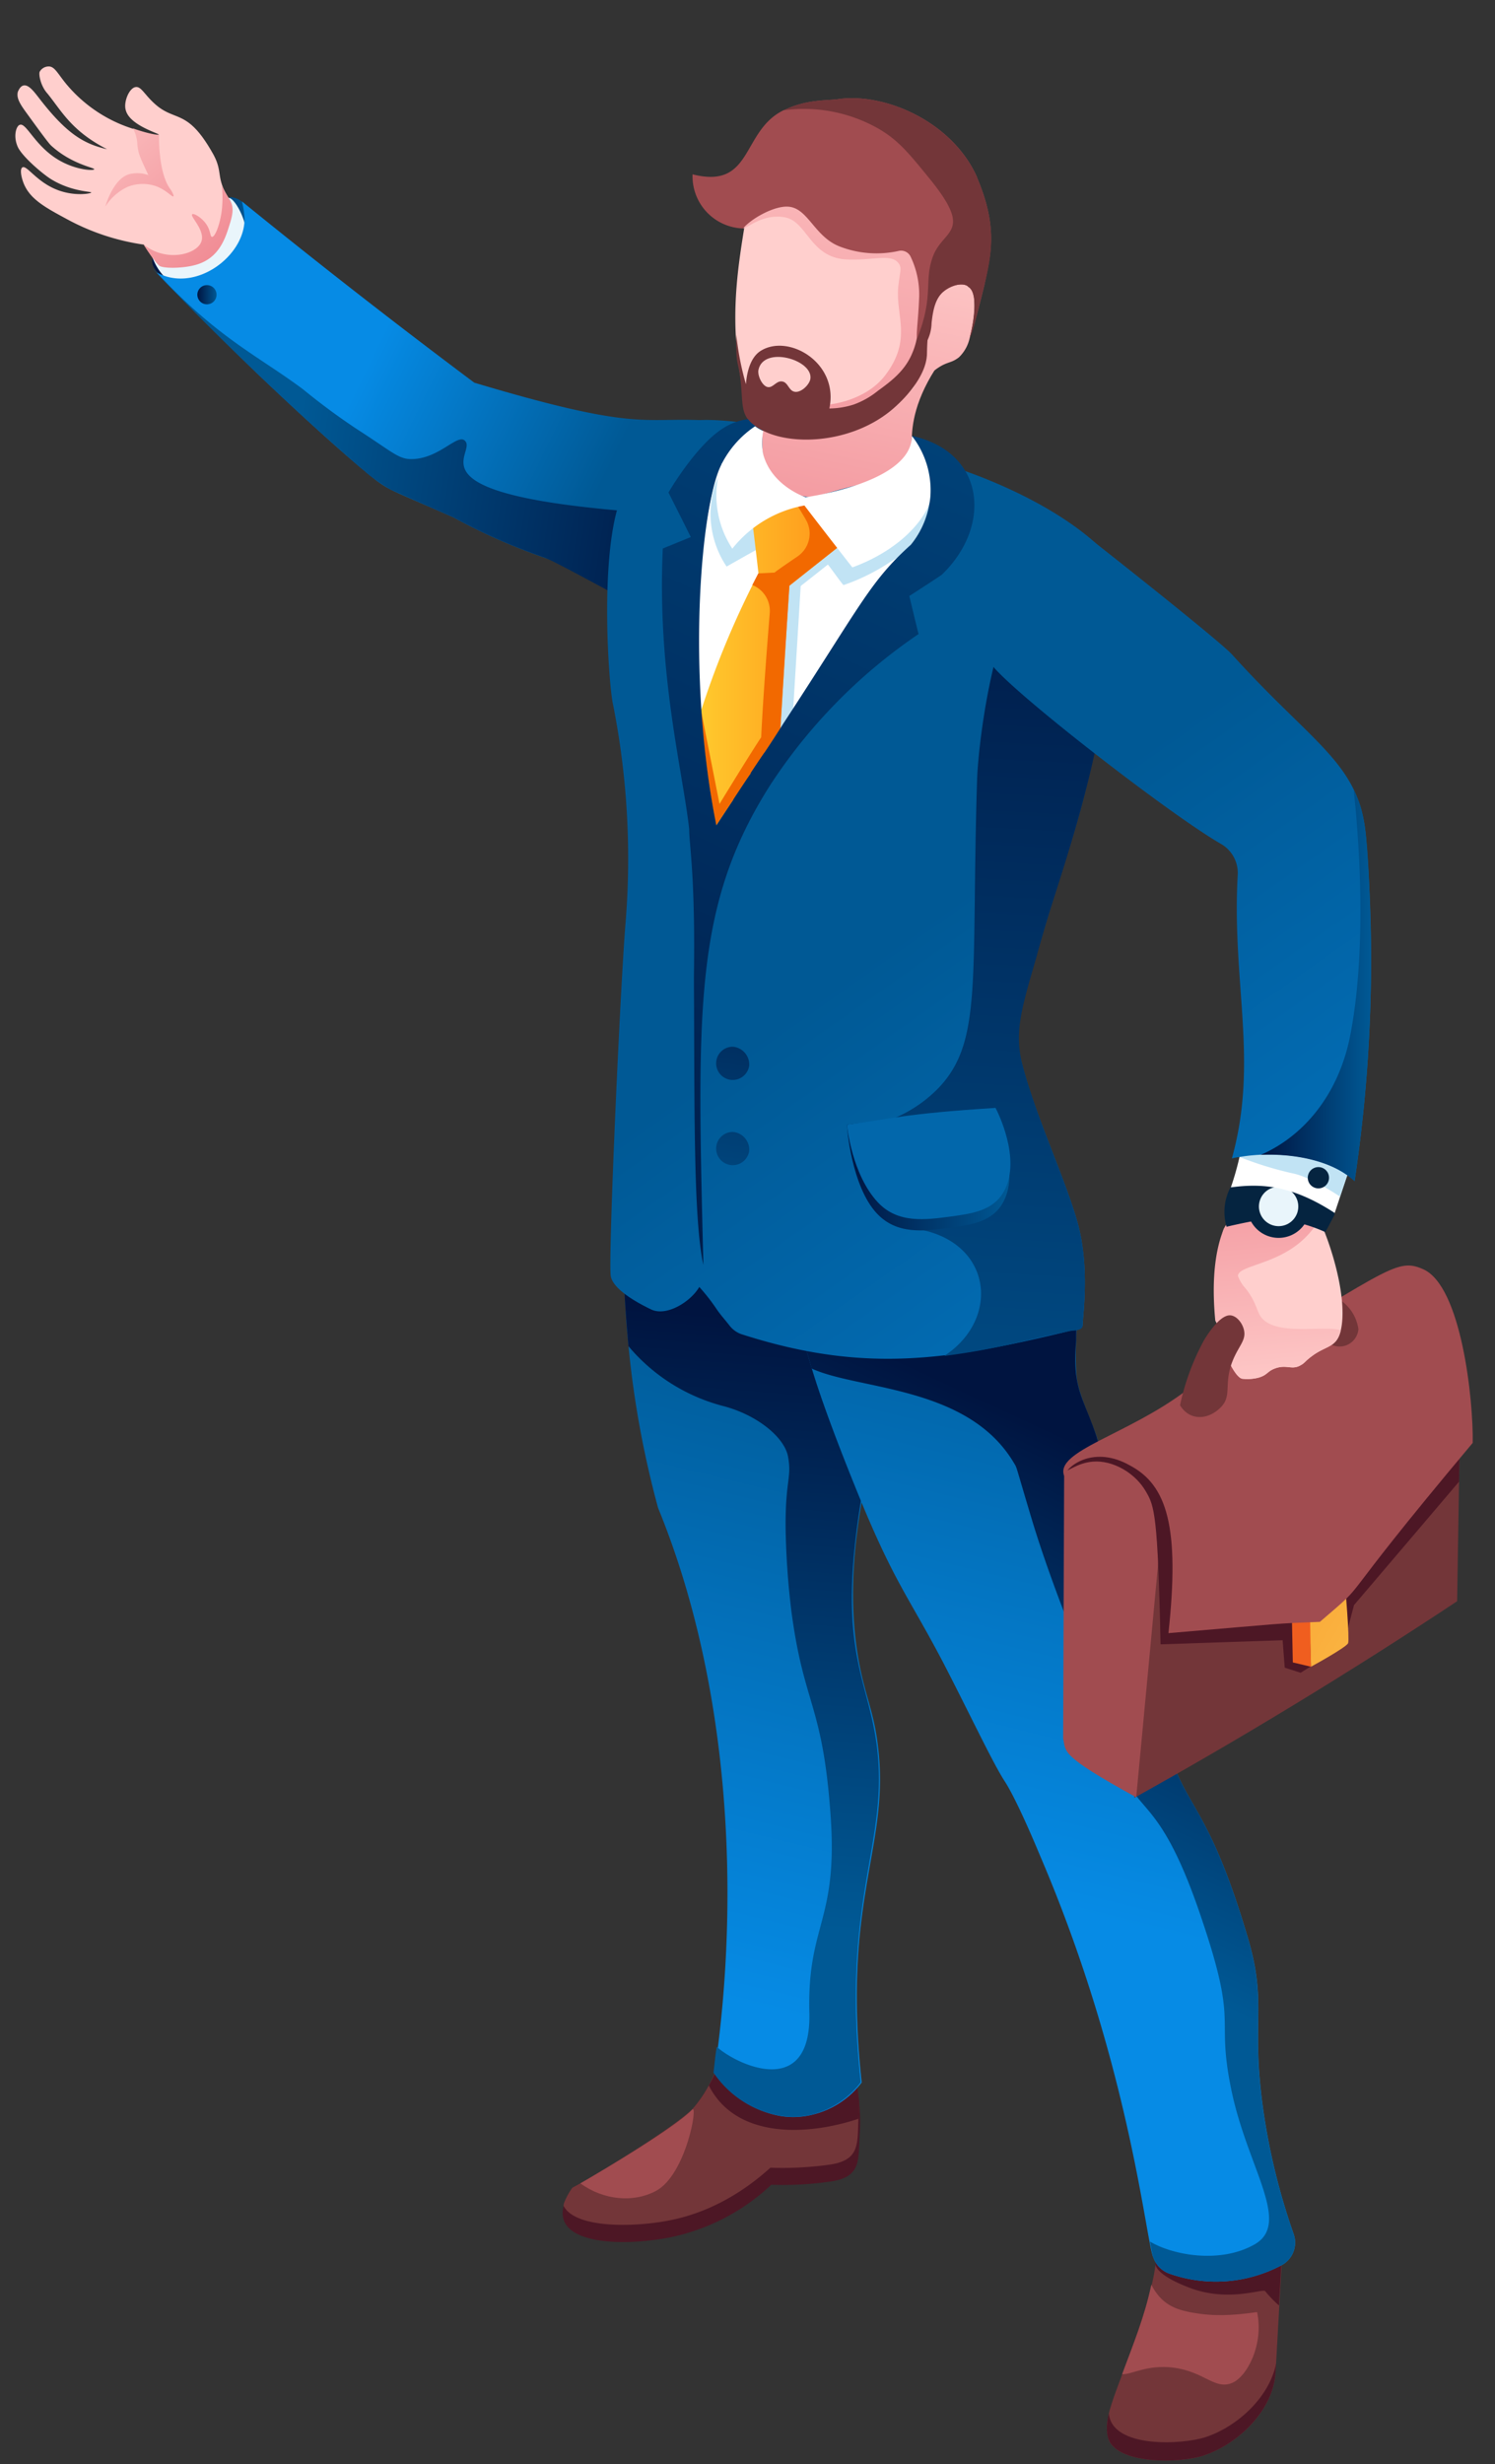 <svg id="Layer_1" data-name="Layer 1" xmlns="http://www.w3.org/2000/svg" xmlns:xlink="http://www.w3.org/1999/xlink" viewBox="0 0 291.72 480.53"><rect x="0" y="0" width="291.72" height="480.53" fill="#333333" stroke="none"/><defs><style>.cls-1{fill:#733639;}.cls-2{fill:#4d1725;}.cls-3{fill:#a14c50;}.cls-4{fill:url(#linear-gradient);}.cls-5{fill:#ffcfcd;}.cls-6{fill:url(#New_Gradient_Swatch_copy_11);}.cls-7{fill:#e9f5fb;}.cls-8{fill:url(#New_Gradient_Swatch_copy_11-2);}.cls-9{fill:url(#linear-gradient-2);}.cls-10{fill:url(#linear-gradient-3);}.cls-11{fill:#5f4080;}.cls-12{fill:url(#linear-gradient-4);}.cls-13{fill:url(#linear-gradient-5);}.cls-14{fill:url(#linear-gradient-6);}.cls-15{fill:url(#linear-gradient-7);}.cls-16{fill:url(#linear-gradient-8);}.cls-17{fill:url(#linear-gradient-9);}.cls-18{fill:url(#linear-gradient-10);}.cls-19{fill:url(#linear-gradient-11);}.cls-20{fill:url(#linear-gradient-12);}.cls-21{fill:url(#linear-gradient-13);}.cls-22{fill:#0267ab;}.cls-23{fill:url(#New_Gradient_Swatch_copy_11-3);}.cls-24{fill:url(#New_Gradient_Swatch_copy_11-4);}.cls-25{fill:url(#New_Gradient_Swatch_copy_11-5);}.cls-26{fill:#fff;}.cls-27{fill:#c1e3f4;}.cls-28{fill:url(#linear-gradient-14);}.cls-29{fill:#f26900;}.cls-30{fill:url(#linear-gradient-15);}.cls-31{fill:url(#New_Gradient_Swatch_copy_40);}.cls-32{fill:#f05e1f;}.cls-33{fill:url(#New_Gradient_Swatch_copy_11-6);}.cls-34{fill:#052440;}.cls-35{fill:url(#linear-gradient-16);}.cls-36{fill:url(#linear-gradient-17);}</style><linearGradient id="linear-gradient" x1="29.66" y1="47.18" x2="49.12" y2="47.18" gradientUnits="userSpaceOnUse"><stop offset="0" stop-color="#001440"/><stop offset="1" stop-color="#005995"/></linearGradient><linearGradient id="New_Gradient_Swatch_copy_11" x1="49.46" y1="58.14" x2="11.43" y2="14.88" gradientUnits="userSpaceOnUse"><stop offset="0" stop-color="#ed7d88"/><stop offset="1" stop-color="#ffcfcd"/></linearGradient><linearGradient id="New_Gradient_Swatch_copy_11-2" x1="48.46" y1="59.02" x2="10.43" y2="15.75" xlink:href="#New_Gradient_Swatch_copy_11"/><linearGradient id="linear-gradient-2" x1="117.86" y1="93.5" x2="71.72" y2="70.91" gradientUnits="userSpaceOnUse"><stop offset="0" stop-color="#005995"/><stop offset="1" stop-color="#068be5"/></linearGradient><linearGradient id="linear-gradient-3" x1="38.5" y1="57.48" x2="42.28" y2="57.48" xlink:href="#linear-gradient"/><linearGradient id="linear-gradient-4" x1="140" y1="95.17" x2="58.29" y2="82.35" xlink:href="#linear-gradient"/><linearGradient id="linear-gradient-5" x1="159.12" y1="258.81" x2="127.68" y2="386.77" xlink:href="#linear-gradient-2"/><linearGradient id="linear-gradient-6" x1="149.83" y1="256.97" x2="140.59" y2="374.7" xlink:href="#linear-gradient"/><linearGradient id="linear-gradient-7" x1="228.75" y1="245.48" x2="198.1" y2="370.22" xlink:href="#linear-gradient-2"/><linearGradient id="linear-gradient-8" x1="229.99" y1="290.39" x2="192.87" y2="370.34" xlink:href="#linear-gradient"/><linearGradient id="linear-gradient-9" x1="172.32" y1="185.26" x2="292.35" y2="355.54" xlink:href="#linear-gradient-2"/><linearGradient id="linear-gradient-10" x1="147.4" y1="173.6" x2="137.47" y2="250.51" xlink:href="#linear-gradient"/><linearGradient id="linear-gradient-11" x1="149.51" y1="173.88" x2="139.58" y2="250.78" xlink:href="#linear-gradient"/><linearGradient id="linear-gradient-12" x1="200.6" y1="89.96" x2="188.1" y2="319.72" xlink:href="#linear-gradient"/><linearGradient id="linear-gradient-13" x1="165.3" y1="229.1" x2="196.98" y2="229.1" xlink:href="#linear-gradient"/><linearGradient id="New_Gradient_Swatch_copy_11-3" x1="-11140.6" y1="134.62" x2="-11160.28" y2="37.82" gradientTransform="matrix(-1, 0, 0, 1, -10985.5, 0)" xlink:href="#New_Gradient_Swatch_copy_11"/><linearGradient id="New_Gradient_Swatch_copy_11-4" x1="147" y1="132.35" x2="174.14" y2="-1.12" xlink:href="#New_Gradient_Swatch_copy_11"/><linearGradient id="New_Gradient_Swatch_copy_11-5" x1="-11155.57" y1="137.66" x2="-11175.24" y2="40.86" gradientTransform="matrix(-1, 0, 0, 1, -10985.5, 0)" xlink:href="#New_Gradient_Swatch_copy_11"/><linearGradient id="linear-gradient-14" x1="136.8" y1="129.28" x2="163.48" y2="129.28" gradientUnits="userSpaceOnUse"><stop offset="0" stop-color="#ffc92d"/><stop offset="1" stop-color="#ff951a"/></linearGradient><linearGradient id="linear-gradient-15" x1="92.78" y1="260.44" x2="218.39" y2="-11.94" xlink:href="#linear-gradient"/><linearGradient id="New_Gradient_Swatch_copy_40" x1="299.35" y1="340.75" x2="232.4" y2="301.54" gradientUnits="userSpaceOnUse"><stop offset="0" stop-color="#fad260"/><stop offset="1" stop-color="#fa9826"/></linearGradient><linearGradient id="New_Gradient_Swatch_copy_11-6" x1="244.9" y1="207.16" x2="250.83" y2="275.21" xlink:href="#New_Gradient_Swatch_copy_11"/><linearGradient id="linear-gradient-16" x1="222.04" y1="146.84" x2="345.74" y2="322.32" xlink:href="#linear-gradient-2"/><linearGradient id="linear-gradient-17" x1="246.01" y1="192.19" x2="267.52" y2="192.19" xlink:href="#linear-gradient"/></defs><title>manPhase4</title><path class="cls-1" d="M216.36,475.84c1.94,4.71,13.75,4.64,18.6,3,6.78-2.29,13.52-8.89,13.94-16.15,0,0,1.14-20.1,1.4-25L225.54,441c-.7,7.53-5.94,20.06-8.25,26.64h0c-.15.45-.87,2.6-.92,3.08,0,0-.15.68-.16.78A8,8,0,0,0,216.36,475.84Z"/><path class="cls-2" d="M225.45,441.56l0,0c.14.87,1.26,2.5,6.43,4.5,7.77,3.07,14.65.13,15,.77a24.37,24.37,0,0,0,2.69,2.78c.06-1.08.47-8.23.67-12L225.54,441C225.39,441.14,225.47,441.34,225.45,441.56Z"/><path class="cls-3" d="M240.38,464.73c-3.39,1.35-5.37-2.23-11.42-3-5.17-.65-8.29,1.44-10,1.27,2.5-6.73,4.27-10.78,5.7-17.45,1.93,3.77,4.57,4.86,8.11,5.47,4.14.72,7.48.57,12.53-.12C246.64,457.27,243.3,463.56,240.38,464.73Z"/><path class="cls-2" d="M248.9,462.67c-.41,7.27-7.17,13.88-13.94,16.17-4.84,1.63-16.65,1.71-18.59-3-.69-1.66-.3-4,0-5.2.57,6.91,14.45,6.13,18.94,4.62,6.21-2.08,12.42-7.82,13.7-14.36C249,461.45,248.92,462.06,248.9,462.67Z"/><path class="cls-2" d="M130.59,436.36a40.71,40.71,0,0,0,19.91-10.3,63.31,63.31,0,0,0,10.91-.54c7-.76,6-4.33,6.38-10a32.33,32.33,0,0,0-.15-5.41.4.4,0,0,0,0-.13,39.59,39.59,0,0,0-.61-4.11s0-.06,0-.09c-10,2.55-18.33.72-26.19-4.8a31.43,31.43,0,0,1-5.74,10.42v0c-4.66,4.33-20.19,13.6-23.34,15.24C104.48,437.05,118.84,438.58,130.59,436.36Z"/><path class="cls-1" d="M109.94,430.11a0,0,0,0,0,0,0c2.19,4.53,13.81,4.23,20.43,2.95,4-.74,11.78-2.9,19.95-10.32a66,66,0,0,0,10.9-.51c6.62-.73,6.06-3.93,6.28-9a26.76,26.76,0,0,0,.09-3.22,15,15,0,0,0-.25-2.08c0-.09-.39-2.12-.39-2.12-10,2.55-18.33.72-26.19-4.8-.15.47-.34.91-.52,1.39v.06a41.38,41.38,0,0,1-1.95,4.26v0a24.82,24.82,0,0,1-3.26,4.68v0c-4.66,4.33-20.19,13.6-23.34,15.24a13.22,13.22,0,0,0-1.69,3.15C110,429.93,110,430,109.94,430.11Z"/><path class="cls-2" d="M138.31,406.71v0c5.25,10.34,19,9.89,29.22,6.48,0-.19.18-2.92.11-3.09a15.22,15.22,0,0,0-.22-2,.45.45,0,0,0,0-.19c0-.07-.35-2-.36-2s0-.06,0-.09c-10,2.55-18.33.72-26.19-4.8-.15.44-.3.89-.46,1.3,0,0,0,.06-.06.09v.06A38.82,38.82,0,0,1,138.31,406.71Z"/><path class="cls-3" d="M113.25,425.8c4.5,3.24,10.26,3.85,14.74,1.47,5.91-3.14,8.3-17.19,7.06-15.84C131.9,414.8,117.92,423.09,113.25,425.8Z"/><path class="cls-4" d="M45,38.43c6,.68,5.09,11.4-.05,15.42-6.14,4.8-16.38.32-15.15-3.57Z"/><path class="cls-5" d="M3.45,28.61c.81,1.85,4.79,5.26,6.49,6.32,4,2.47,7.89,2.4,7.87,2.61s-3.45.86-7-.66c-3.83-1.62-5.62-4.75-6.45-4.23-.49.32-.23,1.73.11,2.71,1.13,3.34,4.18,5,8.54,7.35a44.52,44.52,0,0,0,15.07,5c.32.52.81,1.29,1.47,2.2,3.31,4.55,7.49,10.71,12.84,4.4.56-.66,1-1.25,1.47-1.78h0a13.84,13.84,0,0,0,2.31-3.87c2.31-6.41-1.48-9-2.73-12.29-.92-2.41-.26-3.6-2-6.59-4.66-8.21-7-6.2-10.61-9-2.59-2.06-3.2-4.05-4.43-3.79s-2.29,2.88-1.88,4.41c.69,3.05,6.53,4.59,6.52,4.9s-2.15-.13-5.11-1.19a27.79,27.79,0,0,1-13.11-8.86c-1.62-2-2.18-3.31-3.33-3.29A2,2,0,0,0,7.74,14c-.23.54.22,2.82,1.5,4.22,2.77,3.4,4.66,7.3,11.65,10.88C16.36,28.05,13,26.14,7.52,19c-.79-1-1.91-2.56-2.93-2.33-.71.16-1,1.07-1.07,1.13-.45,1.32.55,2.72,1.83,4.47C8.14,26.12,9.54,28,10,28.41c4,3.65,8.49,4.29,8.39,4.6s-3.37.2-6.67-1.65c-4.9-2.73-6.59-7.59-7.89-7C3.21,24.55,2.52,26.47,3.45,28.61Z"/><path class="cls-6" d="M28,47.67a47.46,47.46,0,0,0,5.54,7.24c3.07.26,7.11-.88,10.24-2.42h0c6.49-8.42.88-12.74-.42-16.16h-.07a20.93,20.93,0,0,1,0,4.55C43,43.51,42,46.26,41.36,46.19c-.37,0-.21-1.1-1.07-2.41s-2.46-2.25-2.78-2c-.49.43,2.55,3.09,1.79,5.31C38.42,49.68,32.34,51.19,28,47.67Z"/><path class="cls-7" d="M44.57,38.58c1.16,1.45.89,3.08.34,4.85-.86,2.83-2,6.75-6.43,8.14-2.68.83-6.73.82-7.43.23a7.46,7.46,0,0,1-1.33-1.69,10.61,10.61,0,0,0,2.62,4.11c4.59,1.08,9.37-.3,9.88-1,2.94-4.08,5.79-3.56,5.93-6.81S45.81,38.53,44.57,38.58Z"/><path class="cls-8" d="M25.33,33.94a6.47,6.47,0,0,1,3.61.2c-1.5-3.26-2-4.08-2.16-6.21a6.52,6.52,0,0,0-.86-2.9c3,1.06,5,1.37,5.11,1.19,0,0-.23,7.41,2.21,10.67.11.14.79,1.22.59,1.41s-1.46-1.3-3.41-2a8,8,0,0,0-5.5.13,10.29,10.29,0,0,0-4.36,3.85C20.68,39.8,22.21,34.7,25.33,33.94Z"/><path class="cls-9" d="M111.84,110.55a116.25,116.25,0,0,1-23.32-9.64C77,95.81,76.3,95.8,73.5,93.74,66.28,88,57.34,79.58,50.38,73c-.26-.25-20-19.61-19.78-19.86,7.52,4.11,17.31-3.26,17.11-10.6a16.8,16.8,0,0,0-.5-3.26h0q22.15,18,45.34,35.35c31.11,9.3,32.53,6.85,44.11,7.3,2.93.12,5.64,1.89,7.27,2A108,108,0,0,1,111.84,110.55Z"/><path class="cls-10" d="M38.61,58.07a1.87,1.87,0,0,1,3.55-1.19A1.87,1.87,0,0,1,38.61,58.07Z"/><path class="cls-11" d="M38.16,61.48c.41.37.8.74,1.2,1.12h0C38.94,62.21,38.53,61.84,38.16,61.48Z"/><path class="cls-12" d="M127.81,100.1c-.22.16-2.88,18-3.1,18.16-1.95-.68-16.61-9-18.7-9.6a116.27,116.27,0,0,1-17.49-7.75s-12.44-5.45-12.44-5.49a36,36,0,0,1-4.65-3.27,5,5,0,0,0-.78-.66C46.67,70.9,25.49,47.87,30.6,53.17,42.53,66,50.34,69.36,59.13,75.92a129.48,129.48,0,0,0,10.56,7.8c6.66,4.27,8,5.78,10.45,5.81,5.36.08,9-4.88,10.5-3.65C93.71,88.34,77.42,96.73,127.81,100.1Z"/><path class="cls-13" d="M170.41,280c0,4.74-5.62,20.92-3.46,39.71,1.38,11.5,4,13.25,4.69,24.32,1,17.42-7.19,28.25-3.5,62.09a17,17,0,0,1-9.66,6.29,15.52,15.52,0,0,1-5.91.29,19.65,19.65,0,0,1-13.16-8.47c5.18-35.2,2.88-76.32-11-110.17a189,189,0,0,1-5.77-31.52l0,0v-.19c-1.42-12.82-1-30.55.14-39.52,9.47-8.56,27.92-11.64,48.7-5.39a25.75,25.75,0,0,1,2.51,6.05c0,.05,0,.05,0,.1C177.74,237.81,172.9,265.5,170.41,280Z"/><path class="cls-14" d="M170.41,280c-9.47,43.68-.1,45.67,1,64,1,17-7.1,28.44-3.45,62.09a17.31,17.31,0,0,1-9.47,6.29,15.52,15.52,0,0,1-5.91.29,19.74,19.74,0,0,1-13.35-8.47c.24-2.09.29-2.89.62-5,0,0,.09,0,.14.09H140c4.26,3.65,18.4,10,17.93-6.86-.42-17.13,5.54-17.65,4.17-38-1.52-22.19-5.21-21.62-7.67-40.17a151.64,151.64,0,0,1-1.14-16.8c0-8.95,1.23-9.33.48-13.4-.67-3.69-5.92-8.09-12.59-9.84a36,36,0,0,1-18.55-11.69l0,0c0-.14-.85-9.08-.85-13.49a199.34,199.34,0,0,1,.95-26.17c7-7,25.17-12.53,48.74-5.44.05,0,.05,0,.09,0a30.35,30.35,0,0,1,2.42,6c0,.05,0,.05,0,.1C177.78,237.48,172.9,265.52,170.41,280Z"/><path class="cls-15" d="M250.05,441.77a27.31,27.31,0,0,1-21.77,1.66,5.16,5.16,0,0,1-3.26-3.27.14.14,0,0,1-.05-.09c-1.58-4.73-4.81-38-22-78.13-2.64-6.34-5.3-12.07-6.9-14.53-2.32-3.55-6.72-12.92-11.93-23-7-13.39-9.75-15.76-17.32-34.59-9-22.27-9.16-26.31-10.74-31a4.94,4.94,0,0,0-1.18-2.32s0,0,0-.1c3.74-13.53,21.81-37.05,39.89-40.36a54,54,0,0,1,5,6.34c11.59,16.09,10.74,22.67,10.22,39a47.88,47.88,0,0,0,.1,7.38c.49,3.46,2.77,8.09,3.92,11.54v.05c1.55,4.73,4.06,11.32,5.49,16.8,4.78,18,2.46,6.29,5.92,31.23,3.74,26.5,8.37,16.9,18,49.36,3.93,13.16.61,16,3,33.32a127.67,127.67,0,0,0,6,24.65A5,5,0,0,1,250.05,441.77Z"/><path class="cls-16" d="M250.05,441.77a27.31,27.31,0,0,1-21.77,1.66,5.16,5.16,0,0,1-3.26-3.27.14.14,0,0,1-.05-.09c-.06-.18-.57-2.87-.57-2.93,4.5,2.69,13.73,4.35,20.4.56,7.29-4.16-1.42-14.95-4.55-30.24S242,396,234,372.78,221.47,354,218.72,344s-11.78-29.2-17.36-47.61c-3.32-11.07-2.89-10.08-3.46-11-8.9-15.19-30.43-14.29-39.51-18.5-.16-.53-2.45-8.55-2.61-8.94a2.83,2.83,0,0,0-.89-1.47s0,0,0-.1c3.74-13.53,21.81-37.05,39.89-40.36a54,54,0,0,1,5,6.34c12.73,17.67,10.22,24.14,10.22,39-.85,9.53,1.41,11.05,4,18.88v.05c1.55,4.73,4.06,11.32,5.49,16.8,4.78,18,2.46,6.29,5.92,31.23,3.74,26.5,8.37,16.9,18,49.36,3.93,13.16.61,16,3,33.32a127.67,127.67,0,0,0,6,24.65A5,5,0,0,1,250.05,441.77Z"/><path class="cls-17" d="M202.27,186.14c-1.59,4.46-3.79,9.13-3.79,14.88,0,9.27,8.89,26.83,11.86,37.68,2.35,8.79.92,18,.92,19.76,0,.51-2.12,1-2.65,1.12-23.92,5.77-40.11,8.25-63.84.64a5,5,0,0,1-2.32-1.59c-1.06-1.37-1.87-2.2-2.76-3.54a37.32,37.32,0,0,0-3.24-4.11c-1.64,2.84-6.35,5.82-9.38,4.39-3.46-1.65-7.59-4.19-7.9-6.59-.5-3.94,1.9-57.09,2.91-69a154.55,154.55,0,0,0-2.43-42.26c-.84-3.36-2.65-28,1.14-39.33a33.46,33.46,0,0,1,9.12-14.15c2.81-2.34,7.55-4.39,39.59,3.12,15,1.91,37.46,10.44,47.51,22,.31.36.53,2.46.45,5.92-.11,9.4-2.07,28.83-8.63,49.68-5.22,16.59-6.53,21.3-6.53,21.3Z"/><path class="cls-18" d="M146.19,207.82a3.24,3.24,0,1,1-3.21-3.69A3.48,3.48,0,0,1,146.19,207.82Z"/><path class="cls-19" d="M146.19,224.45a3.24,3.24,0,1,1-3.21-3.7A3.47,3.47,0,0,1,146.19,224.45Z"/><path class="cls-20" d="M210.34,238.7c2.35,8.79.92,18,.92,19.76a.22.22,0,0,1,0,.14c-.14,1-2.09.84-2.62,1-9.62,2-14.38,3.54-24.37,4.83a.67.67,0,0,0,.14-.11c10.87-7.23,9.21-22.3-5.64-24.68,10.08-1.62,12.9-4.07,13.37-6.14s-1.59-3.71-3.65-10.5c-.31-1-.45-1.81-.73-2.65-.22-.67-6.09-1.5-14-2a26,26,0,0,0,9.4-6.2c8.67-9.12,6.29-21.29,7.5-60.11.22-7.19,3.77-38.51,14.66-42.8a10.55,10.55,0,0,1,6-.58c1.56.44,2.59,1.42,4,2.27a45.17,45.17,0,0,1,2.21,4.22c-.34,28.41-10.49,54.71-13.65,65.73-.07.2-1.45,5-1.51,5.25a.1.1,0,0,1,0,.06c-3.05,10.47-4.39,14.86-3,20.93C202.16,218,207.94,229.94,210.34,238.7Z"/><path class="cls-21" d="M165.31,219.32c-.09.43.82,12,5.79,17.32,3.89,4.16,9.2,3.49,14.22,2.79,4.41-.61,8.45-1.18,10.5-5.1,3.28-6.26-1.42-15.48-1.73-16.08C175.7,219.4,174.13,218.21,165.31,219.32Z"/><path class="cls-22" d="M171.28,234.46c3.92,4.2,9.3,3.43,14.21,2.79,4.43-.62,8.46-1.18,10.52-5.11,3.27-6.26-1.42-15.48-1.75-16.08-18.26,1.14-20.57,2.22-28.95,3.26C165.22,219.75,166.31,229.12,171.28,234.46Z"/><path class="cls-23" d="M185.12,68.33c-5.64,7.12-7,12.75-7.18,16.64-.32,7.51-1.42,7.2-12.13,10-6.48,1.71-7,2.18-8.85,1.84-4-.74-6.5-4-7.61-5.69-1.64-5.94-.15-14.32,4.91-11.76,9.41,2.43,14.3.67,17.07-1.42C173.5,76.34,177.05,71.89,185.12,68.33Z"/><path class="cls-5" d="M144.56,73.84c2.52,13.79,22.46,13.53,32.92,2.62,2.24-2.48,4.89-4.89,6.58-5.56a9.66,9.66,0,0,0,2.61-1.27c2.31-1.68,3-7.59,3.1-10.31.35-.73,5.55-15-2.31-25.25-5.6-7.39-18.07-11-26.84-8.51C148.37,29,146.47,37.92,145.3,44,143.89,52.65,142.43,62.2,144.56,73.84Z"/><path class="cls-24" d="M145,44.55c1.07-.22,4.08-3,8.28-2.14s4.81,7.69,11.66,8.17c5.18.36,9-1.31,10.46.84.65.93.14,1.75-.13,4.57-.53,5.59,2.79,10.17-2.52,17.18-3.83,5-10.59,5.7-11.42,5.77-4.27,3.25-2.94,4,1.57,2.76,16.77-4.79,14.18-5.44,20.18-29.44,0,0,2.41-9-3.72-12.62s-30-2.16-30-2.16Z"/><path class="cls-25" d="M189.28,65.67l-.07.26a7.43,7.43,0,0,1-2.08,3.74c-2.44,1.91-2.7-.22-9.24,6.8,4.6-9.82,2.48-6,2.4-9.56,1.92-.53.34-6.74,3.56-9.83,1.94-1.73,4-1.88,4.76-1.45C191.12,57,190,62.9,189.28,65.67Z"/><path class="cls-1" d="M171.21,76.29a16.07,16.07,0,0,1-4.62,2.6,15.85,15.85,0,0,1-4.76.77c1.92-8.87-7.92-14.66-13.39-11.24-2.63,1.64-2.82,6-2.89,6.49a54.3,54.3,0,0,1-1.87-9.63c-.11,6.81.42,4.64.89,9.5s-.19,6.8,4.09,9.09c6.3,3.37,18.76,2.4,26.39-4.87,1.09-1,5.73-5.46,5.83-10a46.59,46.59,0,0,1,.6-6.91c.34-2.19.49-2.21.36-2.64,0,0,.16-.26-2.76,5.17a13.59,13.59,0,0,1-1,4.08C176.63,72.33,173.89,74.33,171.21,76.29Z"/><path class="cls-5" d="M148,72.12c1-4.73,10.58-2,10.14,1.7C158,75,156.28,76.69,155,76.39c-1.13-.25-1.21-1.83-2.38-2s-1.74,1.27-2.8,1.1S147.76,73.26,148,72.12Z"/><path class="cls-3" d="M192.12,55.44c-.62,2.54-1.91,7.87-2.85,10.32l0,0c.69-2.48,1.63-7.48.07-9.54A.69.69,0,0,0,189,56c-.55-.74-2.11-.56-2.92-.25a7.31,7.31,0,0,0-2.26,1.36c-3.2,3.09-1.64,9.32-3.56,9.83a1.16,1.16,0,0,1-1-.2c-.75-.69-.14-3,.07-8.3a17,17,0,0,0-1.7-8.5,2.06,2.06,0,0,0-2.29-1A19.94,19.94,0,0,1,164,48.13c-5.15-1.9-6.29-7.67-10.3-7.83-2.77-.13-7.19,2.4-8.71,4.25A10.17,10.17,0,0,1,135.14,34c11.88,3,9.46-8.5,17.8-12.52,0,0,0,0,.07,0,4.33-2.14,8.42-1.84,10.48-2.14,9-1.33,22.17,4.22,27.11,15.1a.15.15,0,0,1,0,.07C194.79,44.31,193.35,49.56,192.12,55.44Z"/><path class="cls-1" d="M191.29,58.66c-.15.63-1.56,6.72-2.06,7.13.6-2.17,1.66-8,.07-9.54A.69.69,0,0,0,189,56c-.55-.74-2.11-.56-2.92-.25a5.57,5.57,0,0,0-2.26,1.36C182.35,58.6,182,61,181.78,63a8.2,8.2,0,0,1-.78,3.31c-1.11,2-2.09,2.17-2.1-.12,3.41-8.55,1.35-11.22,3.11-16.09,2-5.53,8.15-4.48-.66-15.31-3.95-4.83-6-7.41-9.9-9.68A29.49,29.49,0,0,0,153,21.49c4.33-2.14,8.42-1.84,10.48-2.14,9-1.33,22.17,4.22,27.11,15.1a.15.15,0,0,1,0,.07C195.14,45.12,193.25,50.93,191.29,58.66Z"/><path class="cls-26" d="M181.58,97.13c-.57,4.47-2.34,5.67-5.34,10.91-9,15.71,3.19,3.75-39.19,54-1.75-44.1-.88-57,3.74-73.27,3.45.42,6.86,1.56,9.08,4,.65.7.75,1.33,1.63,2.29,4.51,4.93,16,6,21.28,1.66a39.8,39.8,0,0,0,5.08-4.92c1-1.36,1.84-2.4,2.51-2.24C182.09,90.09,181.76,95.49,181.58,97.13Z"/><path class="cls-27" d="M180.94,104.16c-1.48,1.92-5,4.16-7.18,5.4a39.37,39.37,0,0,1-9.15,4.54c-.17,0-2.65-3.56-3.07-4-1.91,1.52-4,3.17-5.3,4.18-.15,2.62-.89,14.47-1.63,26.8-4.42,5.41-10.14,12.24-17.56,21.05-.22-5.38-.39-10.3-.53-14.83a170.07,170.07,0,0,1,13.64-35.42c-.21-1.91-.43-3.82-.64-5.73-2.05,1.13-5,2.78-7.74,4.34A18.55,18.55,0,0,1,139.7,94,32.64,32.64,0,0,1,143,88.39c8.13,12.81,25.8,13.24,32.23,7.89,1.67-1.39,3.42-3.73,6.44-3.87.43,0,3.34-.45,3.49,1C185.36,95.48,184.05,100.14,180.94,104.16Z"/><path class="cls-28" d="M163.48,106.75s-9.42,7.46-9.44,7.48-1,15-1.76,27.9c-8.67,13.09,3.55-5.26-12.55,18.88a188,188,0,0,1-2.93-22.4A171.43,171.43,0,0,1,148,111.83c-.36-3.15-.76-6.6-1.19-10l9.8-4.28A22.1,22.1,0,0,1,163.48,106.75Z"/><path class="cls-29" d="M158.49,98.1a13.49,13.49,0,0,1-3.58-.59s1.78,2.81,2.43,4a5.38,5.38,0,0,1-1.71,7c-2.13,1.45-4.19,2.87-4.48,3.15l-3.18.16-1.17,2.27a5.43,5.43,0,0,1,3.4,5.5c-.47,5.81-1.32,16.71-1.67,24.19-2.25,3.38-8.13,13-8.13,13l-3.6-18.19a188,188,0,0,0,2.93,22.4c6.51-9.76,5.06-7.51,12.55-18.88.78-12.89,1.76-27.9,1.76-27.9l9.44-7.48A46.35,46.35,0,0,0,158.49,98.1Z"/><path class="cls-26" d="M181.39,98.23v0c-2.19,5.15-7.88,9.81-15.07,12.42-2.5-3.18-7.33-9.43-9.35-12.07A23.21,23.21,0,0,0,142.9,107a18.92,18.92,0,0,1-2.81-13.77s0,0,0,0a16.83,16.83,0,0,1,.7-2.61c0-.08,0-.11.07-.15a12.9,12.9,0,0,1,6.23-7.54,6.88,6.88,0,0,0,1.58,1l.27.15a11.39,11.39,0,0,0,0,4.58c1.61,5.84,7.57,8.07,8.27,8.31,7.8-1.2,20.72-4.7,20.72-11.93C181.94,88.56,183.52,93.16,181.39,98.23Z"/><path class="cls-30" d="M183.74,112.11c-2,1.35-4.15,2.73-6.31,4.12.62,2.5,1.19,5,1.81,7.42A104.67,104.67,0,0,0,150.36,153c-15,23.53-14.34,43.68-13.11,93.67-2-9.11-1.69-31.11-1.85-56.06.31-19.77-.92-25.69-.92-28.92-1.27-11.46-6.27-30.23-5.15-54.72l5.46-2.23c-.93-1.92-4.35-8.69-4.35-8.69.35-.62,5.39-9.08,10.42-12.38a11.89,11.89,0,0,1,5.08-1.93,5.94,5.94,0,0,0,1.46,1.35,19.49,19.49,0,0,0-6.54,7.31c-.08,0-.07.07-.07.15-3.95,7.57-7,40.5-1,70.45.66-1,2.58-3.95,3.3-5,0,0,0-.08,0-.08s3.21-4.9,3.35-5,0-.08,0-.11,2.56-3.87,2.69-4,3.39-5.14,3.54-5.43v0c15.31-23.36,17-27.89,25.07-35.15a17.07,17.07,0,0,0,3.61-8,12.34,12.34,0,0,0,.19-1.34A17.17,17.17,0,0,0,177.93,85v0C192.43,88.19,193.54,102.77,183.74,112.11Z"/><path class="cls-1" d="M221.33,350.61c20.28-11.28,41.65-24.2,63-38.34.59-36.41.45-28,.6-37.82,0,0-1.67-4.63-9.21-3.18-10.88,2.1-12.41,7.91-35.59,12.42-5.68,1.1-10.11-1-14.08,1.26s-1.94,9.79-1.36,13.71,0,4.61-1,15.76C223,321.45,222.15,332.56,221.33,350.61Z"/><path class="cls-3" d="M221.71,350.5c-15.07-8.26-13.66-8.87-14.26-11.45h0l.2-51.86c7.95-12.84,20-.5,19,10.48C226,305.1,221.71,350.5,221.71,350.5Z"/><path class="cls-2" d="M208,286.76c.2.35,2.15-1.45,5.22-1.72,4-.33,8.38,2.28,10.42,5.9,1.61,2.75,2.3,4.53,2.82,29.73q11.91-.39,23.82-.8c.13,1.79.28,3.57.41,5.35l3.1,1c2.91-1.85,5.82-3.68,8.74-5.52.53-3.68.2-2,1.68-7.68q10.24-12,20.49-24.07l.12-7.08-7.49-.75c-2.44.58-34.51,7-46.54,4.9-11-1.87-11.58-6.85-19.26-2.49C209.47,284.71,207.8,286.42,208,286.76Z"/><path class="cls-31" d="M262.49,309.37s.88,10.25.57,11.07-7.25,4.6-7.25,4.6l-.41-12.89Z"/><polygon class="cls-32" points="252.01 311.64 252.27 324.2 255.81 325.04 255.56 311.16 252.01 311.64"/><path class="cls-3" d="M228,318.49c2.22-20.56-.2-28.88-7.57-32.73-6.69-3.79-12-.23-12.77,2.09-1.94-4.9,12.39-8,23.91-16.75,39.28-23.24,40.62-26,46.09-23.6,7.52,3.22,9.86,25.62,9.71,33.89-29,34.55-19.05,25.65-29.82,34.9C248.18,316.66,251.81,316.48,228,318.49Z"/><path class="cls-1" d="M257.92,251.93c3.65.86,6.59,3.43,7.15,7.29a3.7,3.7,0,0,1-5.9,2.64l.12-3.82C255.78,257.76,255.21,253.75,257.92,251.93Z"/><path class="cls-5" d="M261.63,259.44c-.82,3.41-2.77,2.92-5.53,4.95-1.57,1.15-1.38,1.34-2.31,1.86-1.75,1-2.67-.21-4.94.6-1.62.57-1.48,1.32-3.33,1.83a8.77,8.77,0,0,1-3,.21c-1.09,0-2.5-2.83-2.95-3.83a74.33,74.33,0,0,1-2-9c.81-12,.56-14.72,1.21-16.32,2.28-4.22,6.85-3.92,11.57-4.71,3.82-.61,5.06,1.8,5.06,1.8.8.86.81-.69,1.61.17C259.5,241.83,263.09,253.08,261.63,259.44Z"/><path class="cls-33" d="M261.63,259.44c-.82,3.41-2.77,2.92-5.53,4.95-1.57,1.15-1.38,1.34-2.31,1.86-1.75,1-2.67-.21-4.94.6-1.62.57-1.48,1.32-3.33,1.83a8.76,8.76,0,0,1-3,.21c-1.09,0-2.5-2.83-2.95-3.83a21.47,21.47,0,0,0-2.43-7.51c-.55-5.79-.51-12.49,1.64-17.85a.77.77,0,0,1,.16-.31c1.67-3.38,8.49-3.91,11.41-4.4,3.82-.61,4.51-.34,4.51-.34l2.56,3.24a17.67,17.67,0,0,1-3.86,4.49c-5.28,4.35-12,4.49-12,6.46a7.29,7.29,0,0,0,1.5,2.44c1.92,2.43,2.13,4.13,2.81,5.27C248.43,260.82,258.69,258.32,261.63,259.44Z"/><path class="cls-1" d="M240,256.51c-2.29-.05-5.14,5-5.14,5a47,47,0,0,0-4.6,12.54c1.93,3.15,5.55,2.84,7.95.4s.3-4.72,2.62-9.77c1.11-2.41,2.3-3.44,1.92-5.23C242.48,258.07,241.3,256.54,240,256.51Z"/><path class="cls-34" d="M240.19,231.39a43.69,43.69,0,0,1,20,2.24l.21,3.3c-.59,1.12-1.18,2.24-1.78,3.35-6.49-2.9-11.14-2.59-13.19-2.29s-6.26,1.27-6.09,1.26A10.31,10.31,0,0,1,240.19,231.39Z"/><path class="cls-34" d="M251.43,229.48a6.12,6.12,0,1,1-7.74,3.87A6.11,6.11,0,0,1,251.43,229.48Z"/><path class="cls-7" d="M253.14,236.5a3.84,3.84,0,1,1-2.43-4.86A3.85,3.85,0,0,1,253.14,236.5Z"/><path class="cls-26" d="M260.44,236.55l3.13-9.4c-2.85-2.59-13.72-5.3-21.27-3.59a57.78,57.78,0,0,1-2.12,8C246.3,230.73,252.23,231.2,260.44,236.55Z"/><path class="cls-27" d="M241.67,225.55a68.64,68.64,0,0,0,10.45,3.25c3,.55,7.36,3.24,9.37,4.56.73-2.19,1.44-4.26,2.08-6.21-1.31-1.19-4.49-2.48-8.3-3.3C248.93,224.49,241.67,225.55,241.67,225.55Z"/><path class="cls-34" d="M257.13,231.75a2.07,2.07,0,0,0,.26-4.14A2.07,2.07,0,0,0,257.13,231.75Z"/><path class="cls-35" d="M264.32,230.32c-5.26-4.93-15.2-5.92-22.41-4.69h0v0a12.53,12.53,0,0,0-1.53.28c5.27-19-.06-34.14,1.14-55.36a6.53,6.53,0,0,0-3.32-6c-9.67-5.57-39.12-28.34-44.36-34.5a4.76,4.76,0,0,1-1.09-1.68C189.9,116.51,200.19,99.52,210,103c.28.08,27.9,21.85,30.41,24.64,16.11,17.84,25,21.23,26.16,35.76A291.22,291.22,0,0,1,264.32,230.32Z"/><path class="cls-36" d="M267.48,182.36a287.5,287.5,0,0,1-3.16,48c-4.44-4.17-12.19-5.42-18.31-5.14,8.13-3.53,15-11.43,17.36-22.8,4.19-20.63.77-48.33.77-48.33C266.21,157.93,267,161.78,267.48,182.36Z"/></svg>